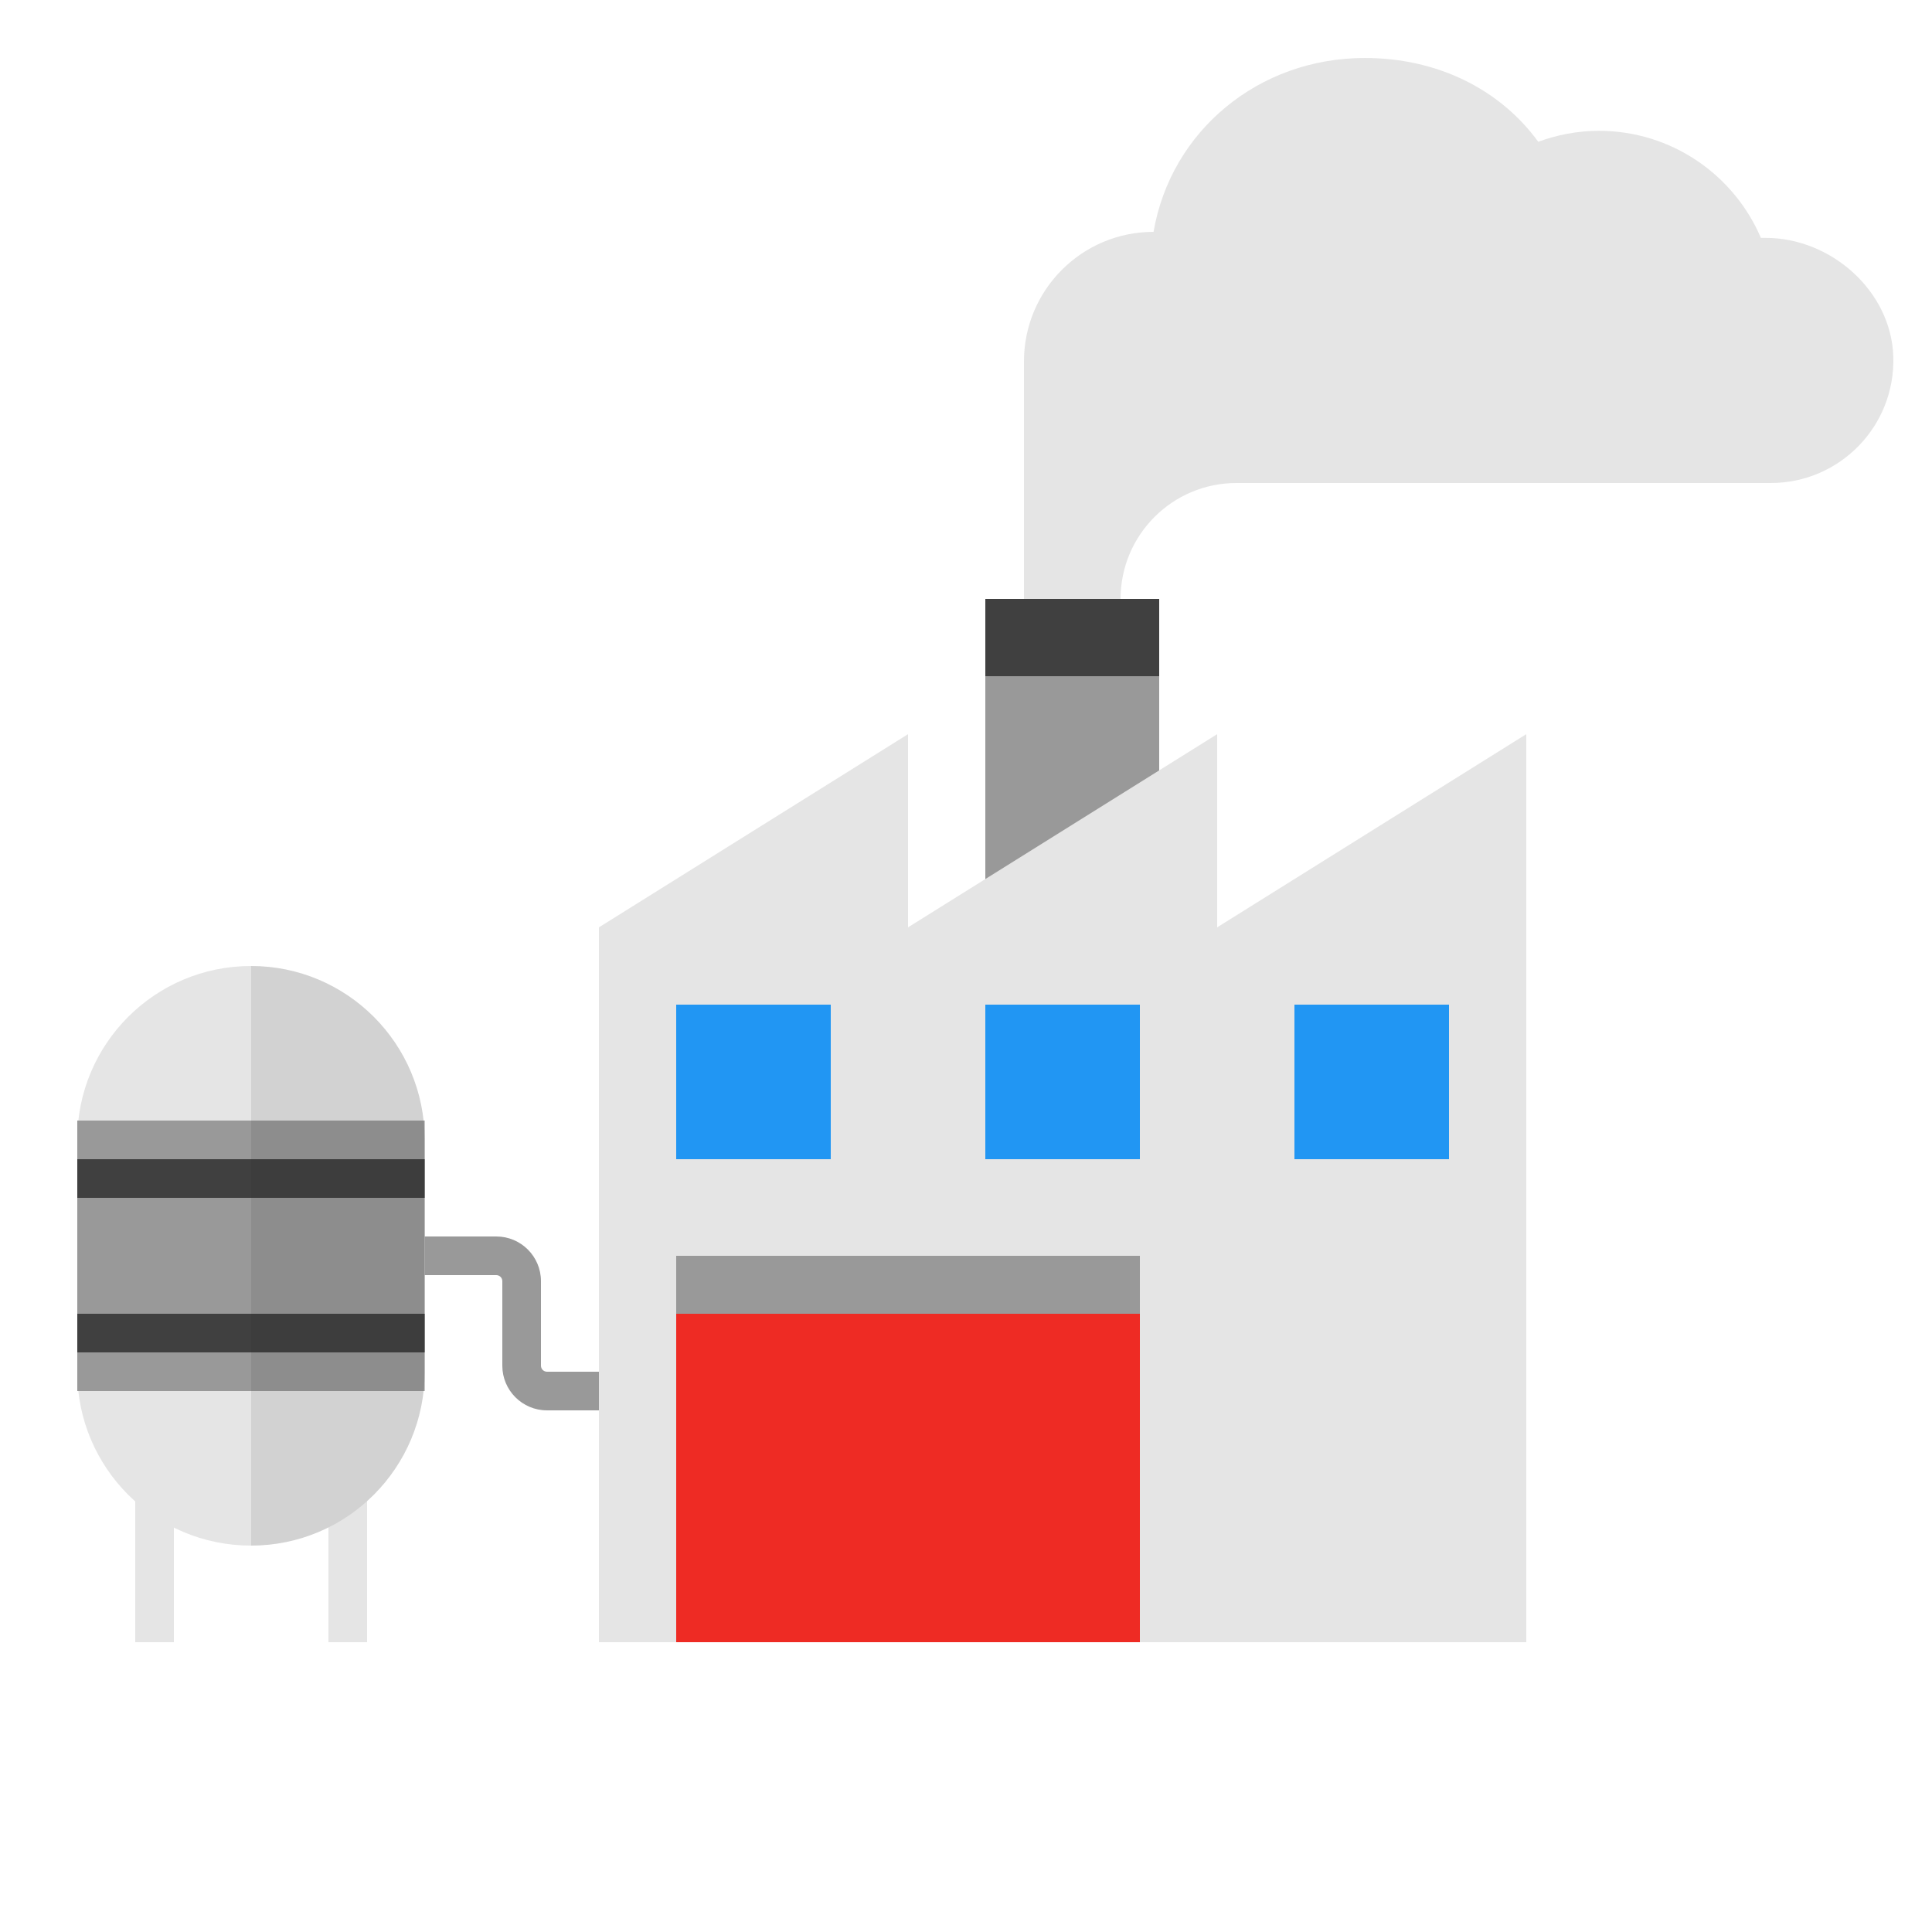 <?xml version="1.0" encoding="UTF-8"?>
<svg width="100px" height="100px" viewBox="0 0 100 100" version="1.1" xmlns="http://www.w3.org/2000/svg" xmlns:xlink="http://www.w3.org/1999/xlink">
    <title>Manufacturer</title>
    <defs>
        <polygon id="path-1" points="0 100 100 100 100 0 0 0"></polygon>
    </defs>
    <g id="Manufacturer" stroke="none" stroke-width="1" fill="none" fill-rule="evenodd">
        <g id="Group-24">
            <polygon id="Fill-1" fill="#999999" points="51 47.531 60 47.531 60 35 51 35"></polygon>
            <polygon id="Fill-2" fill="#404040" points="51 35 60 35 60 31 51 31"></polygon>
            <polygon id="Fill-3" fill="#E5E5E5" points="63 48 63 85 79 85 79 38"></polygon>
            <polygon id="Fill-4" fill="#2196F3" points="67 60 75 60 75 52 67 52"></polygon>
            <polygon id="Fill-5" fill="#E5E5E5" points="47 48 47 85 63 85 63 38"></polygon>
            <polygon id="Fill-6" fill="#2196F3" points="51 60 59 60 59 52 51 52"></polygon>
            <polygon id="Fill-7" fill="#E5E5E5" points="31 48 31 85 47 85 47 38"></polygon>
            <polygon id="Fill-8" fill="#2196F3" points="35 60 43 60 43 52 35 52"></polygon>
            <polygon id="Fill-9" fill="#EE2B24" points="35 85 59 85 59 68 35 68"></polygon>
            <g id="Group-23">
                <path d="M12.99,80 L12.99,80 C8.025,80 4,75.975 4,71.01 L4,58.99 C4,54.025 8.025,50 12.99,50 C17.956,50 21.98,54.025 21.98,58.99 L21.98,71.01 C21.98,75.975 17.956,80 12.99,80" id="Fill-10" fill="#E5E5E5"></path>
                <mask id="mask-2" fill="white">
                    <use xlink:href="#path-1"></use>
                </mask>
                <g id="Clip-13"></g>
                <polygon id="Fill-12" fill="#E5E5E5" mask="url(#mask-2)" points="7 85 9 85 9 77 7 77"></polygon>
                <polygon id="Fill-14" fill="#E5E5E5" mask="url(#mask-2)" points="17 85 19 85 19 77 17 77"></polygon>
                <polygon id="Fill-15" fill="#999999" mask="url(#mask-2)" points="4 72 21.98 72 21.98 58 4 58"></polygon>
                <polygon id="Fill-16" fill="#404040" mask="url(#mask-2)" points="4 62 21.98 62 21.98 60 4 60"></polygon>
                <polygon id="Fill-17" fill="#404040" mask="url(#mask-2)" points="4 70 21.98 70 21.98 68 4 68"></polygon>
                <polygon id="Fill-18" fill="#999999" mask="url(#mask-2)" points="35 68 59 68 59 65 35 65"></polygon>
                <path d="M31,73 L28.311,73 C27.036,73 26,71.964 26,70.689 L26,66.311 C26,66.14 25.86,66 25.689,66 L21.98,66 L21.98,64 L25.689,64 C26.964,64 28,65.036 28,66.311 L28,70.689 C28,70.86 28.14,71 28.311,71 L31,71 L31,73 Z" id="Fill-19" fill="#999999" mask="url(#mask-2)"></path>
                <path d="M13,50 L13,80 C17.971,80 21.98,75.971 21.98,71 L21.98,59 C21.98,54.029 17.971,50 13,50" id="Fill-20" fill-opacity="0.1" fill="#231F20" mask="url(#mask-2)"></path>
                <path d="M91.391,12.313 L91.143,12.313 C89.753,9.056 86.522,6.771 82.757,6.771 C81.653,6.771 80.599,6.979 79.62,7.338 C77.597,4.569 74.334,3.001 70.643,3.001 C65.147,3.001 60.604,6.777 59.707,12.001 C56.003,12.001 53,15.002 53,18.706 L53,31 L58,31 C58,27.686 60.687,25 64,25 L91.658,25 C95.225,25 98.105,22.055 97.997,18.462 C97.896,15.073 94.782,12.313 91.391,12.313" id="Fill-21" fill="#E5E5E5" mask="url(#mask-2)"></path>
                <polygon id="Fill-22" mask="url(#mask-2)" points="0 100 100 100 100 0 0 0"></polygon>
            </g>
        </g>
    </g>
</svg>